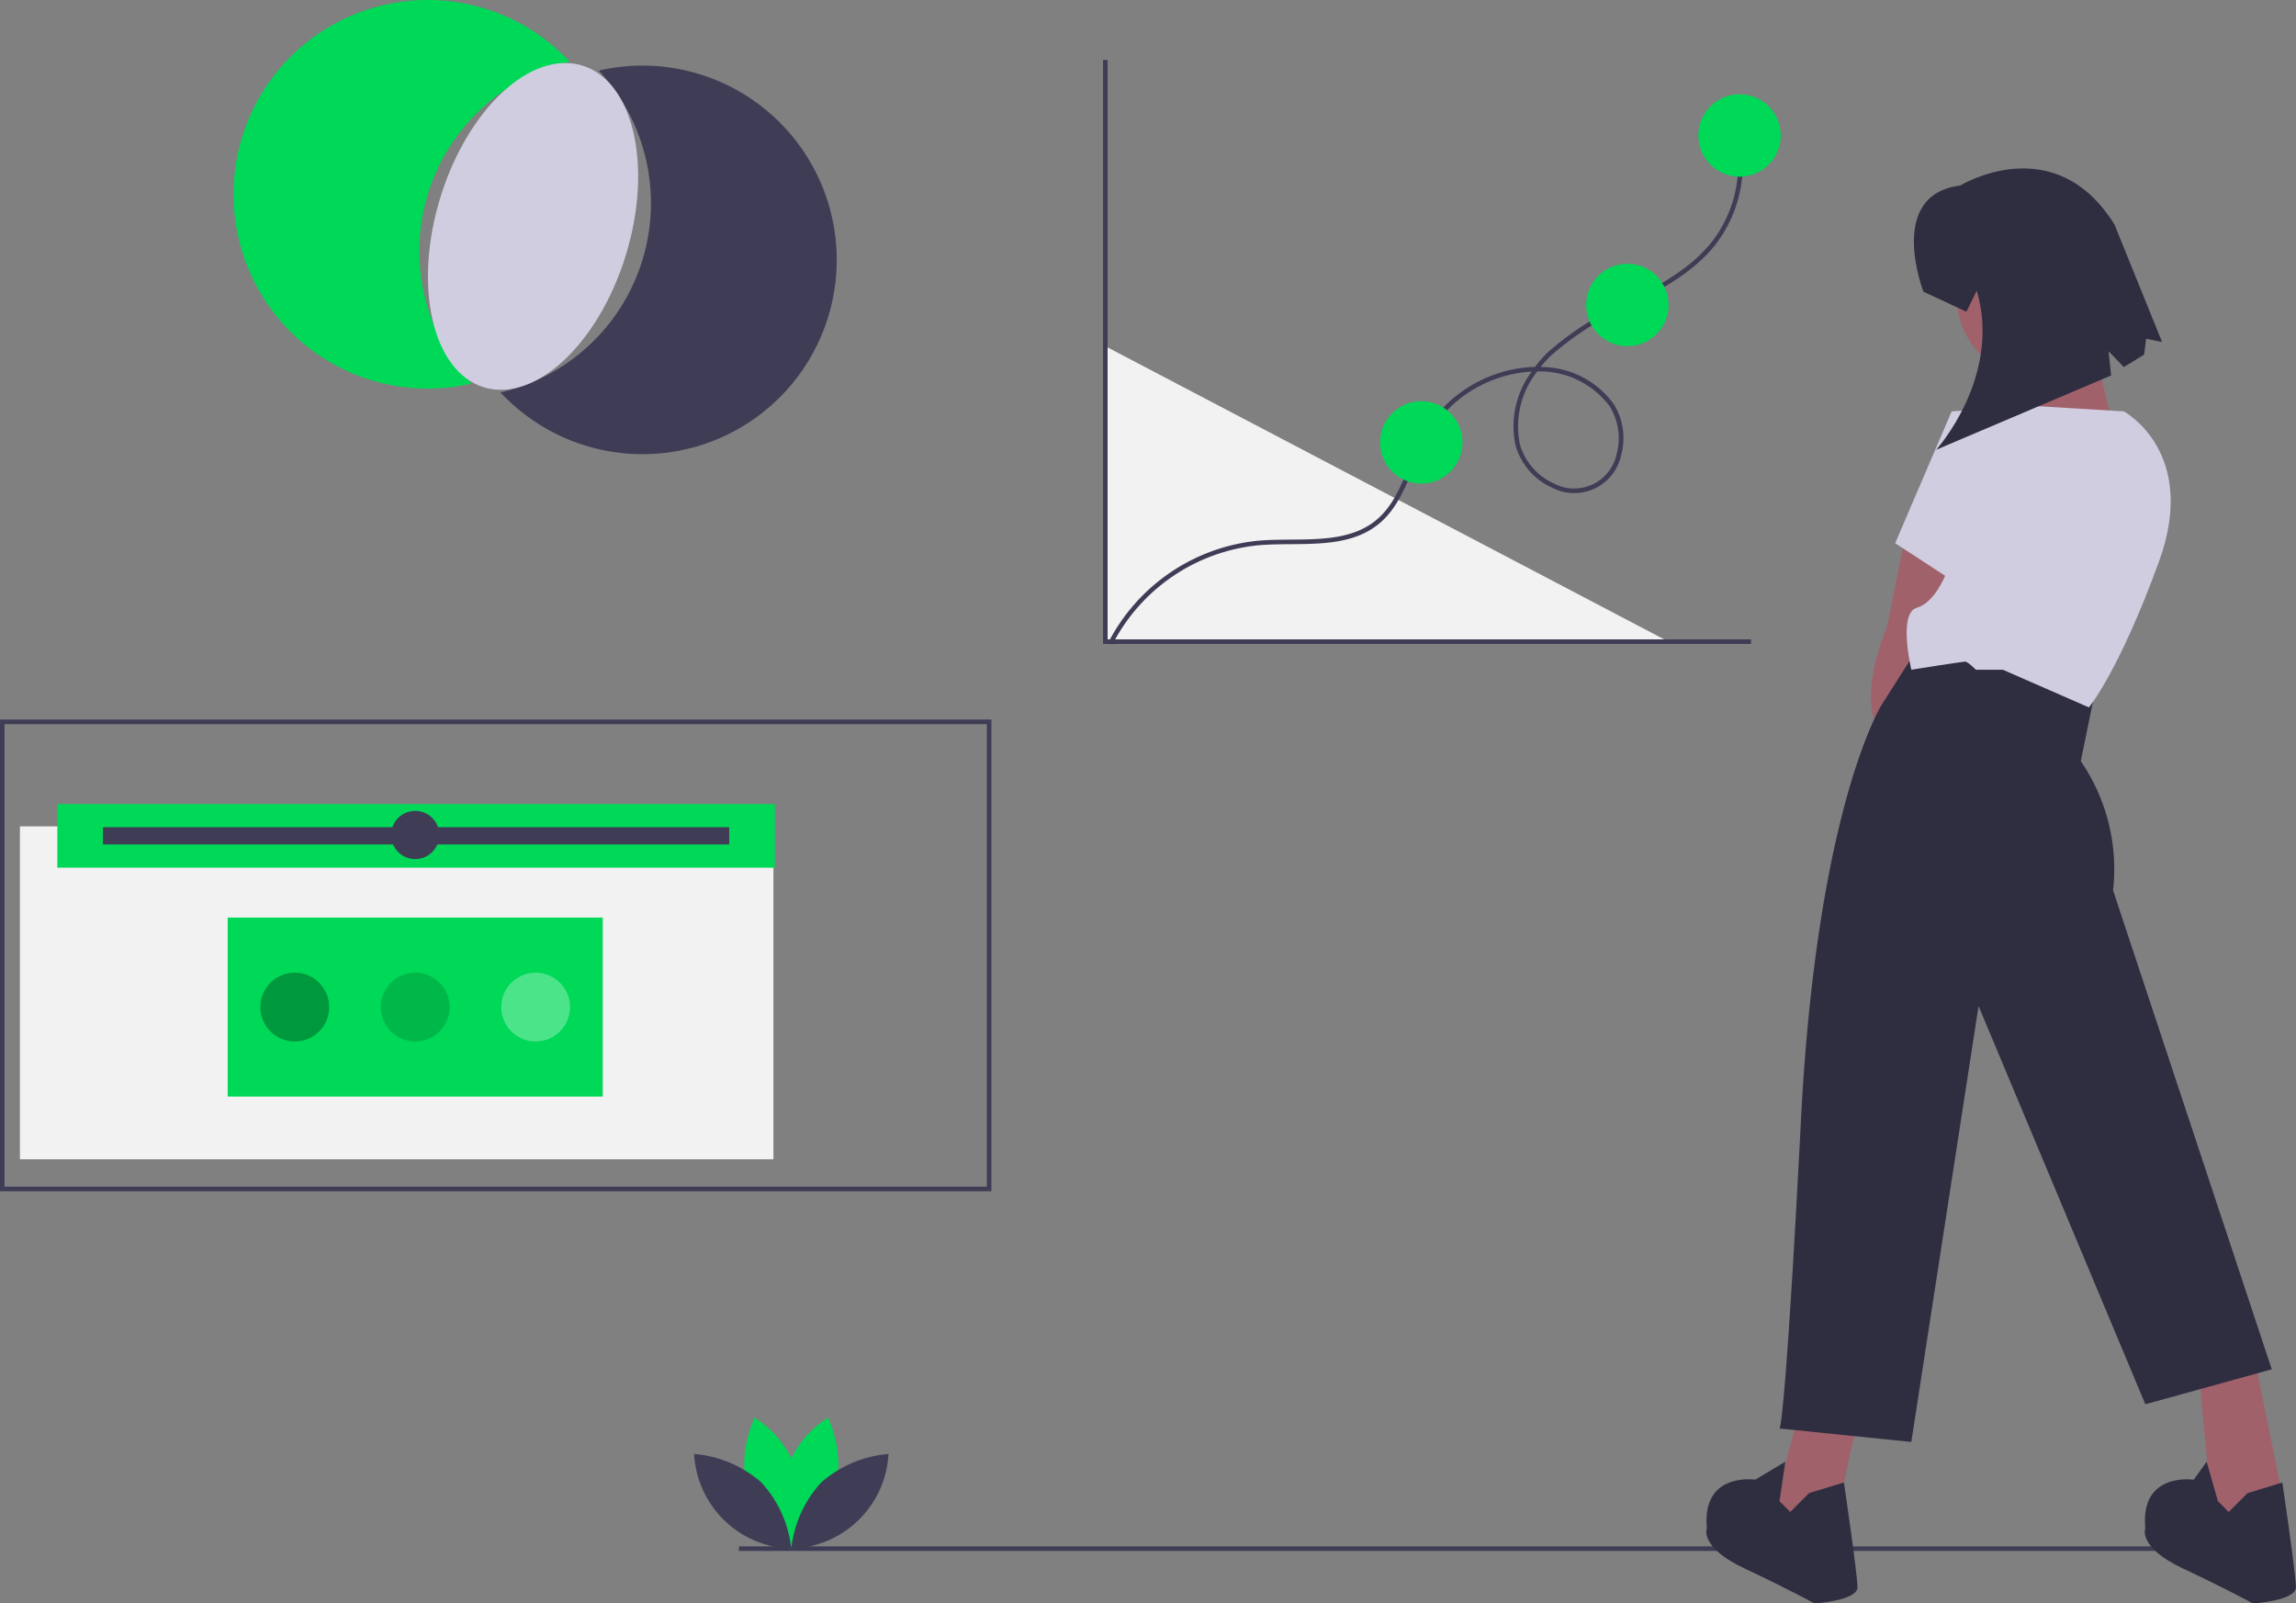 <svg xmlns="http://www.w3.org/2000/svg" width="226.633" height="158.231" viewBox="0 0 226.633 158.231"><rect x="0" y="0" width="226.633" height="158.231" fill="#808080" stroke="none"/><defs><style>.a{fill:#f2f2f2;}.b{fill:#3f3d56;}.c{fill:#00d857;}.d{fill:#a0616a;}.e{fill:#2f2e41;}.f{fill:#d0cde1;}.g{opacity:0.15;}.h{fill:#fff;}.h,.i{opacity:0.3;}</style></defs><path class="a" d="M482.7,151.17v29.157h55.6" transform="translate(-373.597 -117.005)"/><path class="b" d="M545.663,83.806H481.7V26.17h.452V83.354h63.513Z" transform="translate(-372.823 -20.258)"/><path class="b" d="M583.051,205.092l-.4-.2a18.673,18.673,0,0,1,14.774-10.053c1.069-.094,2.188-.1,3.271-.112,2.993-.025,6.087-.05,8.343-1.88,1.67-1.354,2.478-3.347,3.332-5.456a27.045,27.045,0,0,1,1.466-3.207,13.148,13.148,0,0,1,10.424-6.477c.165-.01.334-.015.5-.017a12.4,12.4,0,0,1,1.2-1.376,29.675,29.675,0,0,1,7.708-4.96l.642-.326c2.87-1.46,5.843-3.1,7.873-5.636a12.464,12.464,0,0,0,1.994-11.642l.427-.149a12.927,12.927,0,0,1-2.067,12.073c-2.086,2.608-5.106,4.274-8.021,5.757l-.643.326a29.337,29.337,0,0,0-7.594,4.878,11.933,11.933,0,0,0-.951,1.062,8.853,8.853,0,0,1,7.2,3.64,6.341,6.341,0,0,1,.742,5.065,4.737,4.737,0,0,1-6.836,3.191,6.541,6.541,0,0,1-3.589-4.165,9.028,9.028,0,0,1,1.594-7.279l-.149.008a12.686,12.686,0,0,0-10.058,6.249,26.693,26.693,0,0,0-1.439,3.154c-.839,2.07-1.706,4.209-3.467,5.637-2.379,1.929-5.554,1.956-8.624,1.981-1.074.009-2.185.018-3.235.11A18.213,18.213,0,0,0,583.051,205.092Zm41.94-26.954a8.706,8.706,0,0,0-1.715,7.176,6.08,6.08,0,0,0,3.339,3.867,4.287,4.287,0,0,0,6.212-2.9,5.964,5.964,0,0,0-.684-4.7A8.579,8.579,0,0,0,624.991,178.137Z" transform="translate(-473.252 -141.478)"/><circle class="c" cx="4.068" cy="4.068" r="4.068" transform="translate(136.224 39.589)"/><path class="b" d="M196.512,460.682H98.651v-46.55h97.861ZM99.1,460.23H196.06V414.584H99.1Z" transform="translate(-98.651 -343.125)"/><rect class="b" width="150.306" height="0.452" transform="translate(72.937 152.601)"/><path class="d" d="M919.157,332.46l-1.859,9.294s-2.39,5.311-1.328,9.028l.8,1.593,5.045-4.514,1.859-12.48Z" transform="translate(-731.026 -279.913)"/><path class="d" d="M776.529,613.14l-2.921,11.152,3.452,1.593,3.186-2.655,1.859-8.5Z" transform="translate(-598.754 -474.559)"/><path class="d" d="M959.817,588.3l1.46,16.065h7.435l-3.585-17.658Z" transform="translate(-742.876 -454.1)"/><path class="e" d="M905.524,393.22l1.5-7.355L889.591,381.8l-3.718,5.842s-6.373,10.09-7.966,40.893-2.124,30.537-2.124,30.537l13.011,1.328,6.638-43.017,16.463,39.3,12.48-3.452L908.71,405.966A18.837,18.837,0,0,0,905.524,393.22Z" transform="translate(-700.133 -318.103)"/><path class="e" d="M853.968,741.237l-1.859,1.859-1.062-1.062.58-3.9-2.97,1.778s-5.311-.8-4.78,4.78c0,0-.8,1.859,3.717,3.983s6.9,3.452,6.9,3.452,4.249-.266,4.249-1.593-1.339-10.343-1.339-10.343Z" transform="translate(-675.397 -593.894)"/><path class="e" d="M1045.464,741.237,1043.6,743.1l-1.062-1.062-1.115-3.9-1.275,1.778s-5.311-.8-4.78,4.78c0,0-.8,1.859,3.717,3.983s6.9,3.452,6.9,3.452,4.249-.266,4.249-1.593-1.339-10.343-1.339-10.343Z" transform="translate(-823.61 -593.894)"/><circle class="d" cx="7.701" cy="7.701" r="7.701" transform="translate(193.176 21.745)"/><path class="d" d="M878.167,145.223l.531,9.028h10.091l-2.921-12.215Z" transform="translate(-679.68 -109.937)"/><path class="f" d="M935.759,277.775l8.232-.531,8.763.531s7.435,3.983,3.452,14.87-6.9,14.339-6.9,14.339l-8.5-3.718h-2.655s-.8-.8-1.062-.8-5.311.8-5.311.8-1.328-5.576.531-6.107,2.921-3.452,2.921-3.452Z" transform="translate(-743.115 -237.177)"/><path class="f" d="M834.82,180.428l-1.593-.8-5.576,13.011,6.107,3.983Z" transform="translate(-640.582 -139.033)"/><path class="e" d="M935.417,185.671s-3.718-9.559,3.632-10.474c0,0,9.266-5.692,15.222,3.836l4.7,11.6-1.57-.312-.2,1.563-2,1.229-1.507-1.557.249,2.384-17.263,7.331s6.508-7.207,4-15.7l-1.019,2.08Z" transform="translate(-745.56 -156.889)"/><path class="c" d="M445.364,726.076a11.472,11.472,0,0,1-4.272,5.779,9.876,9.876,0,0,1,3.5-12.925A11.471,11.471,0,0,1,445.364,726.076Z" transform="translate(-362.865 -579.032)"/><path class="c" d="M423.792,726.076a11.472,11.472,0,0,0,4.273,5.779,9.877,9.877,0,0,0-3.5-12.925A11.471,11.471,0,0,0,423.792,726.076Z" transform="translate(-350.077 -579.032)"/><path class="b" d="M408.395,737.576a11.471,11.471,0,0,1,2.973,6.544,9.877,9.877,0,0,1-9.594-9.339A11.472,11.472,0,0,1,408.395,737.576Z" transform="translate(-333.261 -591.299)"/><path class="b" d="M447.194,737.576a11.471,11.471,0,0,0-2.973,6.544,9.877,9.877,0,0,0,9.594-9.339A11.472,11.472,0,0,0,447.194,737.576Z" transform="translate(-366.114 -591.299)"/><path class="c" d="M219.8,119.151a19.16,19.16,0,0,1,14.019-13.076,19.173,19.173,0,1,0-9.7,31.754A19.16,19.16,0,0,1,219.8,119.151Z" transform="translate(-177.573 -99.976)"/><path class="b" d="M336.818,129.456a19.077,19.077,0,0,0-9.919-.342,19.168,19.168,0,0,1-9.7,31.754,19.172,19.172,0,1,0,19.621-31.412Z" transform="translate(-267.8 -122.144)"/><ellipse class="f" cx="16.602" cy="9.586" rx="16.602" ry="9.586" transform="translate(38.598 35.42) rotate(-73.01)"/><circle class="c" cx="4.068" cy="4.068" r="4.068" transform="translate(167.641 9.302)"/><circle class="c" cx="4.068" cy="4.068" r="4.068" transform="translate(156.566 26.028)"/><rect class="a" width="74.378" height="32.854" transform="translate(1.966 81.549)"/><rect class="c" width="70.818" height="6.284" transform="translate(5.661 79.342)"/><rect class="b" width="61.818" height="1.698" transform="translate(10.161 81.634)"/><circle class="b" cx="2.378" cy="2.378" r="2.378" transform="translate(38.607 80.021)"/><rect class="c" width="37.023" height="17.662" transform="translate(22.474 90.55)"/><circle class="g" cx="3.397" cy="3.397" r="3.397" transform="translate(37.588 95.985)"/><circle class="h" cx="3.397" cy="3.397" r="3.397" transform="translate(49.476 95.985)"/><circle class="i" cx="3.397" cy="3.397" r="3.397" transform="translate(25.7 95.985)"/></svg>